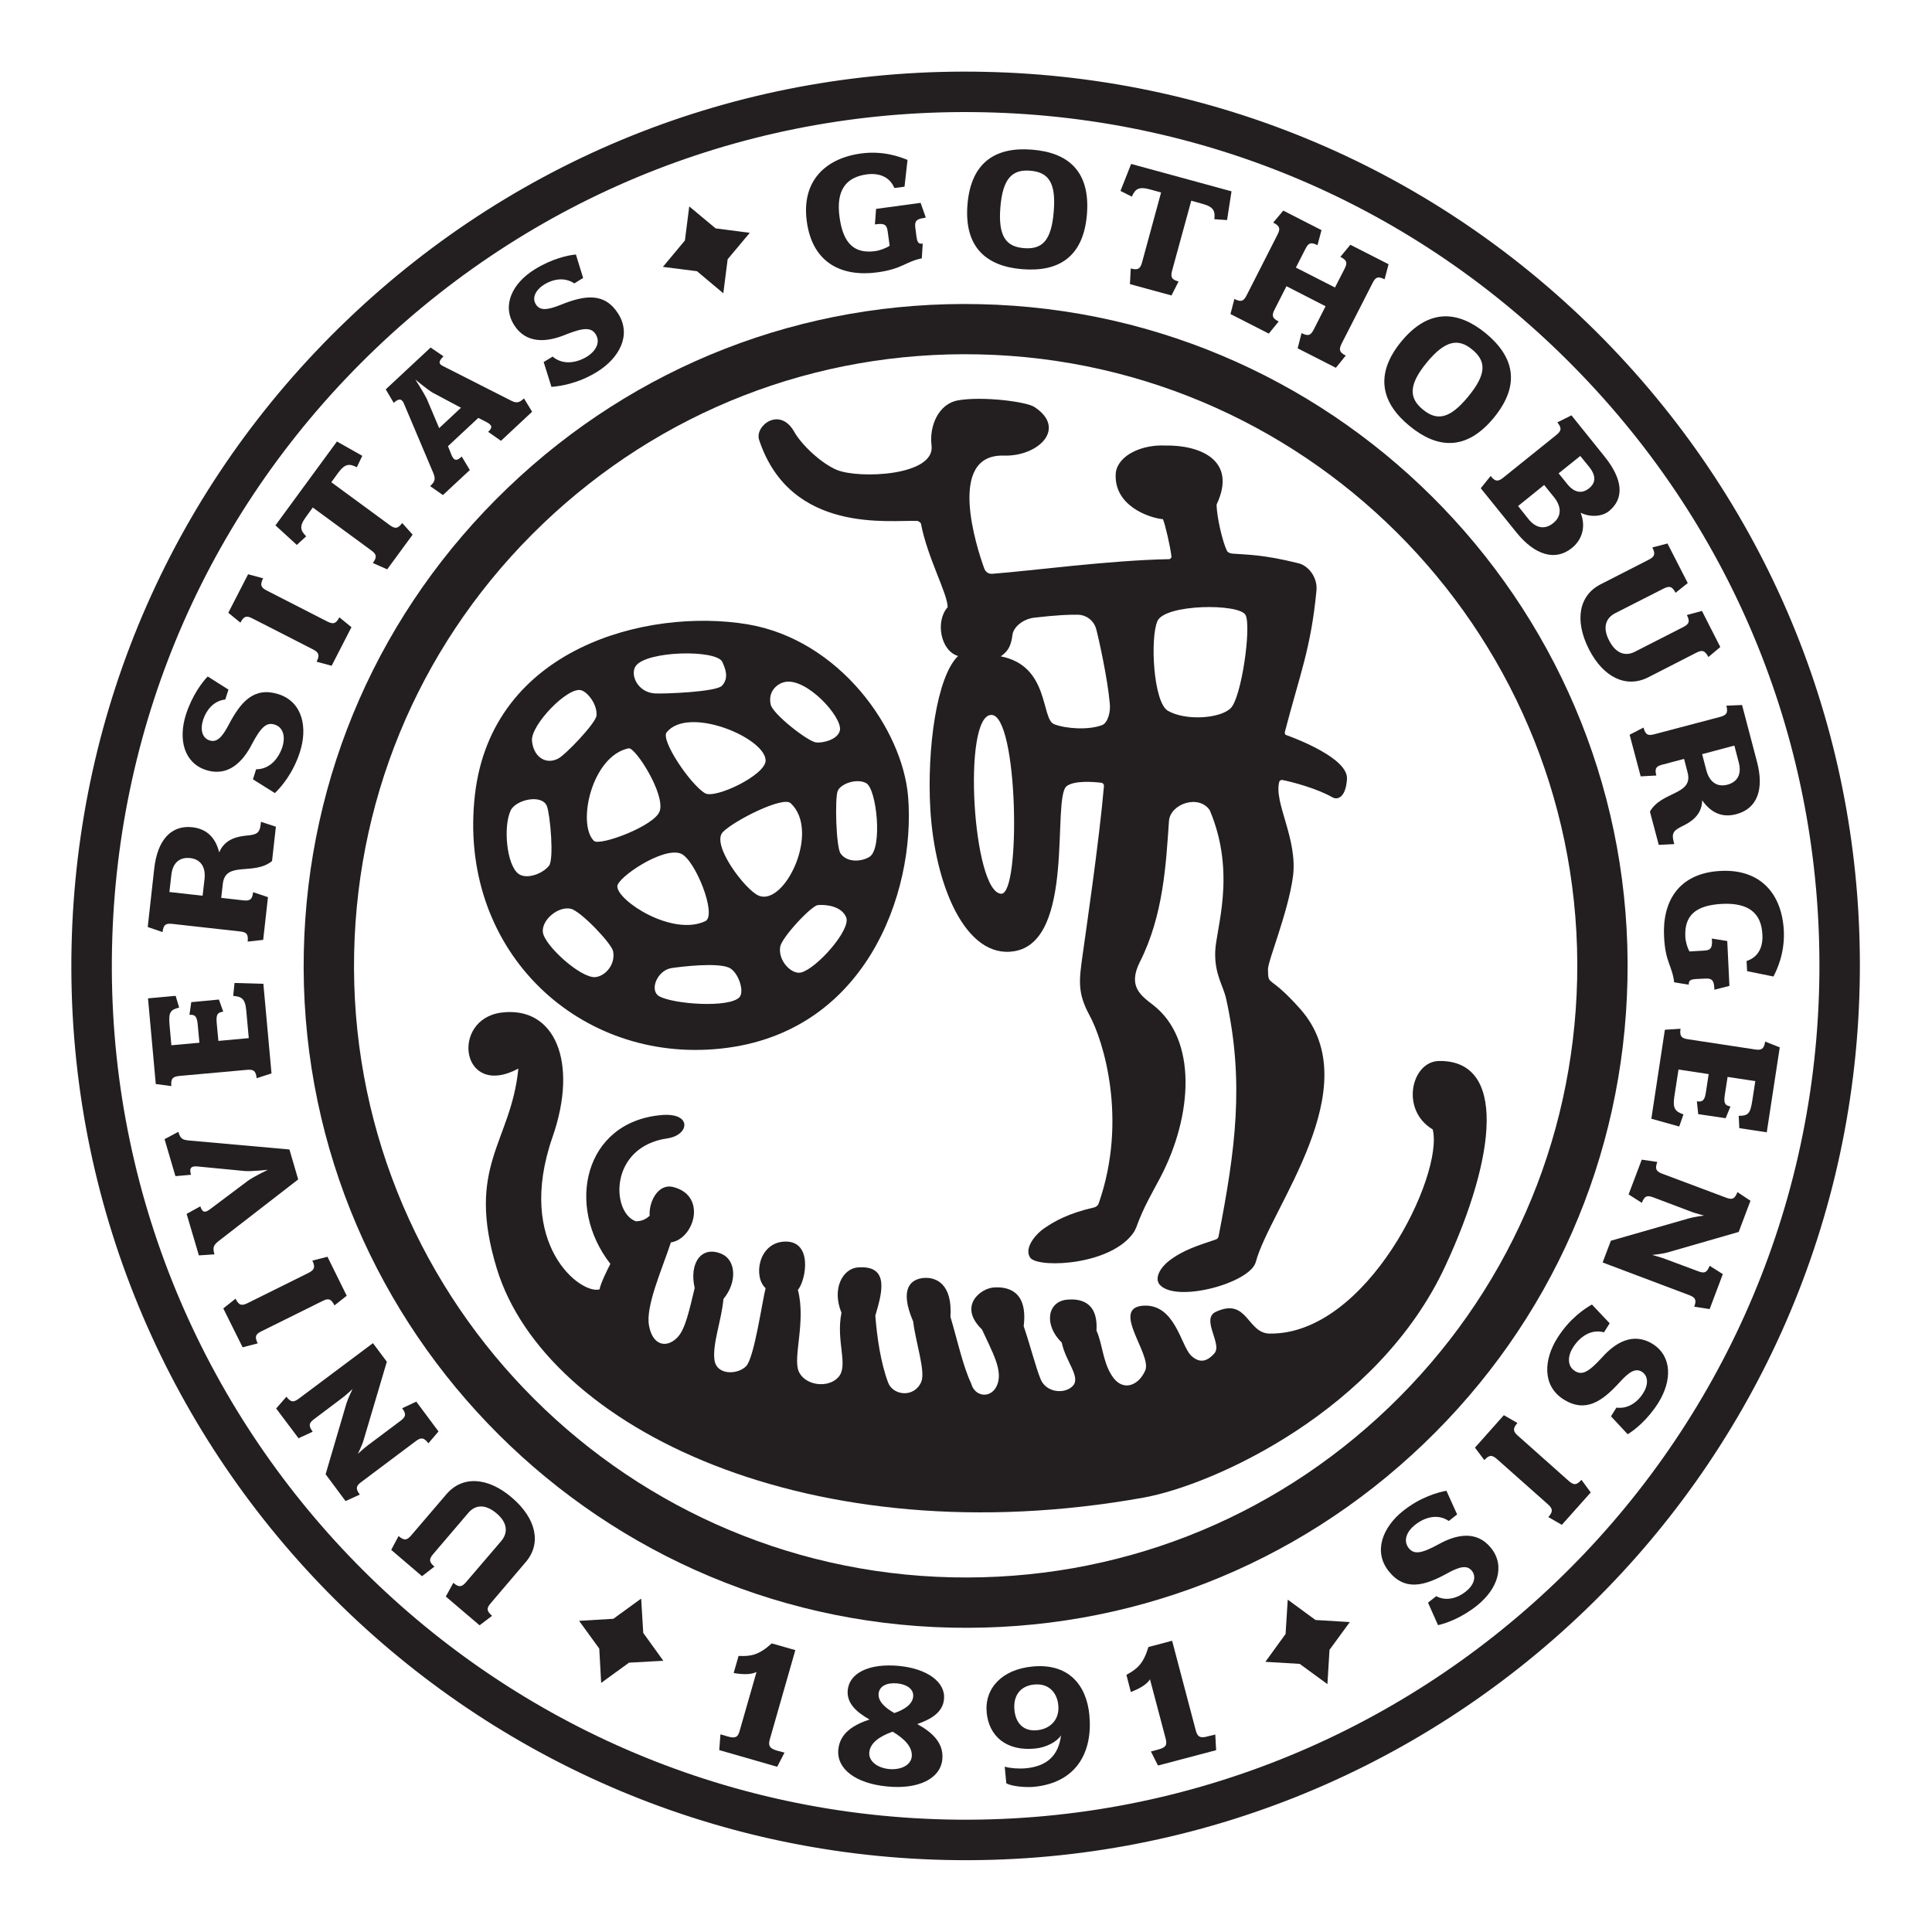<?xml version="1.0" encoding="UTF-8" standalone="no"?>
<!-- Created with Inkscape (http://www.inkscape.org/) -->

<svg
   xmlns:dc="http://purl.org/dc/elements/1.1/"
   xmlns:cc="http://creativecommons.org/ns#"
   xmlns:rdf="http://www.w3.org/1999/02/22-rdf-syntax-ns#"
   xmlns:svg="http://www.w3.org/2000/svg"
   xmlns="http://www.w3.org/2000/svg"
   xmlns:sodipodi="http://sodipodi.sourceforge.net/DTD/sodipodi-0.dtd"
   xmlns:inkscape="http://www.inkscape.org/namespaces/inkscape"
   width="26.98mm"
   height="26.981mm"
   viewBox="0 0 95.6 95.602"
   id="svg6224"
   version="1.1"
   inkscape:version="0.91 r13725"
   sodipodi:docname="gu_emblem.svg">
  <defs
     id="defs6226" />
  <sodipodi:namedview
     id="base"
     pagecolor="#ffffff"
     bordercolor="#666666"
     borderopacity="1.0"
     inkscape:pageopacity="0.0"
     inkscape:pageshadow="2"
     inkscape:zoom="1.7294922"
     inkscape:cx="144.39447"
     inkscape:cy="62.450249"
     inkscape:document-units="px"
     inkscape:current-layer="layer1"
     showgrid="false"
     fit-margin-bottom="1"
     fit-margin-right="1"
     fit-margin-top="1"
     fit-margin-left="1"
     inkscape:window-width="2560"
     inkscape:window-height="1392"
     inkscape:window-x="1200"
     inkscape:window-y="0"
     inkscape:window-maximized="1" />
  <g
     inkscape:label="Layer 1"
     inkscape:groupmode="layer"
     id="layer1"
     transform="translate(-220.487,-499.211)">
    <g
       transform="matrix(2.189,0,0,2.189,128.664,502.754)"
       id="g4620">
      <path
         style="fill:#231f20"
         inkscape:connector-curvature="0"
         id="path14"
         d="M 63.475,34.037 C 55.853,33.872 49.789,27.536 49.953,19.915 c 0.08,-3.694 1.593,-7.134 4.261,-9.688 2.668,-2.553 6.17,-3.917 9.86,-3.835 7.623,0.165 13.691,6.5 13.525,14.123 -0.082,3.691 -1.594,7.131 -4.263,9.688 -2.666,2.553 -6.169,3.914 -9.861,3.834 M 53.427,9.407 c -2.888,2.766 -4.525,6.486 -4.612,10.483 -0.178,8.248 6.388,15.105 14.635,15.284 3.998,0.088 7.787,-1.386 10.676,-4.152 2.887,-2.763 4.526,-6.487 4.61,-10.484 C 78.916,12.29 72.348,5.434 64.098,5.257 60.104,5.166 56.313,6.641 53.427,9.407" />
      <path
         style="fill:#231f20"
         inkscape:connector-curvature="0"
         id="path16"
         d="M 63.356,39.511 C 52.716,39.281 44.249,30.435 44.48,19.797 44.59,14.642 46.703,9.841 50.425,6.275 54.149,2.71 59.038,0.806 64.193,0.919 c 5.153,0.11 9.956,2.224 13.521,5.949 3.568,3.722 5.469,8.609 5.357,13.764 C 82.843,31.27 73.995,39.74 63.356,39.511 M 49.793,5.615 c -3.898,3.734 -6.11,8.765 -6.228,14.163 -0.241,11.145 8.626,20.406 19.771,20.648 11.146,0.243 20.41,-8.63 20.649,-19.775 C 84.105,15.255 82.11,10.133 78.378,6.234 74.64,2.333 69.61,0.12 64.213,0.005 c -5.4,-0.118 -10.52,1.875 -14.42,5.61" />
      <path
         style="fill:#231f20"
         inkscape:connector-curvature="0"
         id="path18"
         d="m 67.797,32.235 c -7.506,1.344 -13.518,-1.576 -14.619,-5.177 -0.711,-2.332 0.321,-2.839 0.487,-4.521 -1.299,0.694 -1.54,-1.108 -0.392,-1.265 1.215,-0.162 1.757,1.113 1.165,2.81 -0.848,2.44 0.644,3.57 1.063,3.445 0.019,-0.126 0.172,-0.438 0.244,-0.576 -1.02,-1.306 -0.593,-3.207 1.147,-3.363 0.711,-0.065 0.64,0.453 0.147,0.525 -1.337,0.191 -1.272,1.685 -0.718,1.875 0.099,0 0.212,-0.028 0.312,-0.126 -0.023,-0.305 0.187,-0.736 0.532,-0.648 0.771,0.192 0.477,1.173 -0.052,1.252 -0.198,0.604 -0.578,1.446 -0.494,1.883 0.078,0.436 0.385,0.522 0.636,0.27 0.187,-0.185 0.276,-0.633 0.396,-1.123 -0.128,-0.552 0.143,-0.969 0.608,-0.771 0.324,0.139 0.359,0.636 0.042,1.02 -0.042,0.474 -0.25,1.011 -0.204,1.373 0.046,0.364 0.542,0.338 0.721,0.141 0.18,-0.195 0.363,-1.478 0.436,-1.759 -0.279,-0.247 -0.169,-1.005 0.402,-1.051 0.673,-0.052 0.518,0.863 0.328,1.091 0.187,0.715 -0.118,1.522 0.018,1.84 0.137,0.32 0.661,0.394 0.897,0.132 0.237,-0.261 -0.061,-0.812 0.07,-1.455 -0.227,-0.553 0.036,-0.999 0.366,-1.025 0.75,-0.062 0.538,0.614 0.399,1.089 0.038,0.487 0.121,1.065 0.29,1.515 0.108,0.289 0.589,0.354 0.749,-0.019 0.1,-0.233 -0.128,-0.896 -0.183,-1.362 -0.324,-0.755 -0.049,-0.961 0.241,-0.986 0.276,-0.021 0.65,0.133 0.601,0.879 0.151,0.504 0.281,1.111 0.469,1.508 0.084,0.316 0.472,0.349 0.593,0.018 0.119,-0.327 -0.106,-0.711 -0.348,-1.239 -0.539,-0.521 -0.05,-0.922 0.258,-0.95 0.305,-0.023 0.784,0.059 0.684,0.874 0.166,0.494 0.276,0.945 0.386,1.206 0.127,0.3 0.547,0.338 0.728,0.141 0.18,-0.199 -0.166,-0.548 -0.254,-0.976 -0.407,-0.395 -0.333,-0.933 0.13,-0.971 0.236,-0.018 0.698,0.008 0.655,0.7 0.136,0.298 0.138,0.681 0.338,1.003 0.242,0.399 0.616,0.249 0.767,-0.107 0.146,-0.359 -0.782,-1.399 -0.058,-1.458 0.728,-0.056 0.856,0.896 1.091,1.126 0.236,0.226 0.416,0.075 0.527,-0.048 0.19,-0.21 -0.315,-0.781 0.037,-0.942 0.715,-0.328 0.701,0.484 1.208,0.494 2.209,0.034 3.948,-3.594 3.691,-4.615 -0.74,-0.441 -0.481,-1.535 0.139,-1.547 1.523,-0.025 1.309,2.125 0.151,4.623 -1.513,3.275 -5.237,4.96 -6.827,5.247" />
      <path
         style="fill:#231f20"
         inkscape:connector-curvature="0"
         id="path20"
         d="m 69.765,14.392 c -0.244,0.236 -1.021,0.286 -1.418,0.056 -0.328,-0.193 -0.403,-1.637 -0.237,-2.025 0.166,-0.391 1.86,-0.406 1.994,-0.138 0.134,0.267 -0.093,1.872 -0.339,2.107 m -3.036,-1.784 c 0.055,0.205 0.256,1.117 0.304,1.663 0.027,0.205 -0.048,0.453 -0.171,0.5 -0.303,0.117 -0.81,0.086 -1.085,-0.019 -0.302,-0.115 -0.099,-1.319 -1.207,-1.534 0.152,-0.107 0.232,-0.22 0.264,-0.483 0.019,-0.175 0.232,-0.36 0.494,-0.392 0.508,-0.058 0.824,-0.072 0.995,-0.066 0.17,0.005 0.351,0.121 0.406,0.331 m -2.147,5.976 c -0.647,-0.013 -0.89,-4.055 -0.221,-4.042 0.601,0.013 0.667,4.05 0.221,4.042 m 6.435,-3.589 c -0.025,-0.008 -0.031,-0.053 -0.025,-0.069 0.341,-1.311 0.59,-1.889 0.714,-3.195 0.029,-0.313 -0.195,-0.565 -0.401,-0.616 -0.807,-0.202 -1.181,-0.194 -1.493,-0.219 -0.031,-0.003 -0.107,-0.017 -0.129,-0.063 -0.095,-0.188 -0.232,-0.759 -0.234,-1.048 0.472,-1 -0.37,-1.347 -1.164,-1.333 -0.521,-0.024 -1.053,0.213 -1.114,0.606 -0.07,0.756 0.765,1.034 1.064,1.059 0.05,0.108 0.172,0.638 0.193,0.848 0.002,0.025 -0.024,0.056 -0.059,0.056 -1.343,0.025 -3.081,0.261 -3.962,0.328 -0.126,0.02 -0.188,-0.052 -0.213,-0.125 C 64.03,10.771 63.333,8.639 64.642,8.68 65.42,8.702 66.071,8.067 65.332,7.582 65.143,7.457 64.149,7.336 63.61,7.43 63.165,7.503 62.949,8.01 63.005,8.45 63.093,9.138 61.375,9.21 60.868,9.005 60.507,8.856 60.059,8.426 59.904,8.146 59.574,7.558 59.003,8.009 59.107,8.324 c 0.711,2.145 2.98,1.804 3.575,1.833 0.028,10e-4 0.079,0.042 0.083,0.057 0.145,0.773 0.607,1.593 0.604,1.893 -0.283,0.316 -0.161,0.987 0.236,1.103 -0.486,0.468 -0.705,2.099 -0.628,3.454 0.101,1.727 0.797,3.399 1.896,3.22 1.395,-0.227 0.845,-3.454 1.185,-3.731 0.171,-0.135 0.623,-0.098 0.788,-0.077 0.039,0.005 0.059,0.048 0.057,0.068 -0.11,1.266 -0.41,3.297 -0.485,3.838 -0.076,0.553 -0.12,0.84 0.158,1.35 0.308,0.561 0.869,2.347 0.212,4.239 -0.02,0.072 -0.08,0.098 -0.103,0.103 -0.592,0.134 -0.908,0.318 -1.123,0.466 -0.233,0.157 -0.483,0.487 -0.313,0.688 0.248,0.225 1.841,0.141 2.332,-0.598 0.012,-0.018 0.046,-0.087 0.051,-0.102 0.171,-0.477 0.384,-0.821 0.543,-1.127 0.736,-1.401 0.843,-3.125 -0.164,-3.904 -0.283,-0.217 -0.571,-0.425 -0.297,-0.97 0.533,-1.056 0.59,-2.208 0.658,-3.183 0.025,-0.393 0.676,-0.615 0.923,-0.246 0.61,1.447 0.132,2.692 0.122,3.205 -0.013,0.515 0.182,0.753 0.249,1.063 0.415,1.885 0.207,3.409 -0.171,5.354 -0.003,0.042 -0.034,0.073 -0.073,0.083 -0.442,0.147 -0.713,0.24 -0.989,0.435 -0.28,0.196 -0.391,0.446 -0.269,0.585 0.371,0.417 2.044,-0.037 2.171,-0.515 0.313,-1.194 2.57,-3.958 1.001,-5.723 -0.718,-0.808 -0.718,-0.484 -0.726,-0.892 -0.002,-0.194 0.449,-1.266 0.564,-2.089 0.117,-0.864 -0.444,-1.684 -0.306,-2.16 0.005,-0.012 0.042,-0.037 0.057,-0.033 0.231,0.044 0.786,0.191 1.143,0.394 0.109,0.063 0.3,0.014 0.328,-0.413 0.032,-0.466 -1.145,-0.913 -1.379,-0.997" />
      <path
         style="fill:#231f20"
         inkscape:connector-curvature="0"
         id="path22"
         d="m 56.85,20.902 c -0.229,-0.128 -0.052,-0.587 0.28,-0.638 0.231,-0.034 1.019,-0.128 1.294,-0.01 0.21,0.091 0.359,0.535 0.24,0.668 -0.226,0.249 -1.487,0.161 -1.814,-0.02 m -2.632,-1.457 c -0.022,-0.274 0.347,-0.582 0.628,-0.522 0.226,0.047 0.928,0.788 0.961,0.962 0.059,0.316 -0.195,0.569 -0.407,0.584 -0.332,0.023 -1.159,-0.727 -1.182,-1.024 m 0.138,-1.491 c -0.161,0.194 -0.522,0.313 -0.696,0.174 -0.261,-0.208 -0.339,-1.061 -0.17,-1.424 0.113,-0.247 0.71,-0.381 0.82,-0.1 0.075,0.191 0.165,1.211 0.046,1.35 m 0.204,-2.422 c -0.288,0.144 -0.557,-0.053 -0.587,-0.407 -0.03,-0.355 0.809,-1.226 1.111,-1.141 0.148,0.042 0.37,0.322 0.347,0.574 -0.017,0.172 -0.703,0.89 -0.871,0.974 m 4.533,3.093 c -0.302,-0.131 -1.081,-1.157 -0.804,-1.437 0.26,-0.261 1.355,-0.814 1.531,-0.651 0.682,0.632 -0.138,2.344 -0.727,2.088 m -3.191,-0.208 c 0,-0.199 1.025,-0.894 1.431,-0.742 0.323,0.12 0.833,1.398 0.558,1.529 -0.745,0.351 -1.989,-0.461 -1.989,-0.787 m 0.255,-3.12 c 0.147,-0.033 0.829,1.027 0.704,1.417 -0.104,0.334 -1.364,0.803 -1.489,0.674 -0.385,-0.382 -0.05,-1.916 0.785,-2.091 m 3.097,0.277 c 0,0.328 -1.14,0.872 -1.368,0.739 -0.333,-0.196 -1.011,-1.204 -0.869,-1.377 0.49,-0.611 2.237,0.126 2.237,0.638 m -0.979,-2.231 c 0.069,0.153 0.156,0.359 -0.005,0.537 -0.134,0.147 -1.343,0.188 -1.522,0.176 -0.383,-0.024 -0.56,-0.415 -0.435,-0.612 0.231,-0.355 1.829,-0.385 1.962,-0.101 m 2.659,1.545 c -0.041,0.212 -0.389,0.294 -0.539,0.276 -0.186,-0.022 -0.975,-0.638 -1.025,-0.853 -0.066,-0.284 0.124,-0.465 0.305,-0.51 0.489,-0.123 1.315,0.784 1.259,1.087 m 0.674,2.858 c -0.18,0.118 -0.519,0.141 -0.662,-0.077 -0.099,-0.147 -0.129,-1.244 -0.063,-1.406 0.067,-0.169 0.436,-0.294 0.644,-0.179 0.24,0.131 0.373,1.468 0.081,1.662 m -1.17,1.094 c 0.187,-0.016 0.535,0.025 0.638,0.279 0.11,0.277 -0.656,1.143 -1.012,1.243 -0.216,0.063 -0.538,-0.264 -0.479,-0.584 0.038,-0.209 0.702,-0.925 0.853,-0.938 m 2.037,-2.452 c -0.127,-1.528 -1.551,-3.547 -3.633,-3.895 -2.265,-0.374 -5.779,0.531 -6.159,3.855 -0.394,3.438 2.24,5.994 5.4,5.751 3.429,-0.261 4.569,-3.549 4.392,-5.711" />
      <path
         style="fill:#231f20"
         inkscape:connector-curvature="0"
         id="path24"
         d="m 57.528,3.047 -0.098,0.77 -0.498,0.597 0.771,0.098 0.595,0.499 0.098,-0.77 0.5,-0.597 -0.771,-0.1 -0.597,-0.497" />
      <path
         style="fill:#231f20"
         inkscape:connector-curvature="0"
         id="path26"
         d="m 71.954,36.451 -0.627,-0.458 -0.776,-0.046 0.457,-0.63 0.049,-0.776 0.627,0.46 0.776,0.047 -0.459,0.628 -0.047,0.775" />
      <path
         style="fill:#231f20"
         inkscape:connector-curvature="0"
         id="path28"
         d="m 55.537,36.423 0.629,-0.457 0.776,-0.043 -0.454,-0.63 -0.047,-0.776 -0.629,0.457 -0.774,0.046 0.456,0.628 0.043,0.775" />
      <path
         style="fill:#231f20"
         inkscape:connector-curvature="0"
         id="path30"
         d="m 51.245,33.086 0.792,-0.926 c 0.359,-0.423 0.934,-0.395 1.481,0.074 0.553,0.471 0.675,1.037 0.314,1.458 l -0.791,0.929 c -0.096,0.111 -0.1,0.174 0.03,0.286 l -0.283,0.214 -0.763,-0.65 0.17,-0.31 c 0.129,0.11 0.192,0.096 0.288,-0.016 l 0.796,-0.93 c 0.157,-0.188 0.141,-0.413 -0.105,-0.623 -0.253,-0.215 -0.481,-0.199 -0.639,-0.013 L 51.74,33.51 c -0.096,0.115 -0.1,0.177 0.028,0.284 l -0.281,0.217 -0.696,-0.595 0.166,-0.313 c 0.129,0.112 0.191,0.096 0.288,-0.017" />
      <path
         style="fill:#231f20"
         inkscape:connector-curvature="0"
         id="path32"
         d="m 48.705,29.995 1.673,-1.252 0.314,0.42 -0.524,1.768 c -0.035,0.123 -0.131,0.314 -0.131,0.314 0,0 0.15,-0.137 0.226,-0.193 l 0.738,-0.553 c 0.116,-0.088 0.14,-0.149 0.037,-0.285 l 0.32,-0.149 0.502,0.674 -0.229,0.268 c -0.103,-0.137 -0.17,-0.135 -0.286,-0.048 l -1.229,0.922 c -0.119,0.087 -0.137,0.15 -0.035,0.285 l -0.322,0.147 -0.451,-0.606 0.472,-1.606 c 0.04,-0.125 0.138,-0.322 0.138,-0.322 0,0 -0.153,0.144 -0.24,0.207 l -0.627,0.472 c -0.119,0.088 -0.137,0.148 -0.035,0.287 l -0.32,0.148 -0.506,-0.673 0.232,-0.266 c 0.103,0.134 0.164,0.129 0.283,0.041" />
      <path
         style="fill:#231f20"
         inkscape:connector-curvature="0"
         id="path34"
         d="m 49.35,26.79 0.435,0.881 -0.277,0.219 c -0.076,-0.155 -0.143,-0.166 -0.273,-0.098 l -1.376,0.682 c -0.133,0.064 -0.161,0.121 -0.086,0.274 l -0.341,0.089 -0.437,-0.879 0.277,-0.22 c 0.075,0.153 0.139,0.166 0.273,0.1 l 1.374,-0.682 c 0.131,-0.067 0.164,-0.125 0.089,-0.279 L 49.35,26.79" />
      <path
         style="fill:#231f20"
         inkscape:connector-curvature="0"
         id="path36"
         d="m 46.229,24.163 2.261,0.202 0.198,0.677 -1.791,1.387 c -0.13,0.102 -0.146,0.155 -0.101,0.307 l -0.353,0.023 -0.277,-0.938 0.31,-0.171 c 0.044,0.136 0.099,0.154 0.212,0.071 l 0.867,-0.651 c 0.144,-0.1 0.448,-0.246 0.448,-0.246 0,0 -0.338,0.038 -0.513,0.029 l -1.089,-0.105 c -0.147,-0.011 -0.176,0.051 -0.136,0.189 l -0.352,0.031 -0.246,-0.836 0.312,-0.166 c 0.046,0.154 0.086,0.182 0.25,0.197" />
      <path
         style="fill:#231f20"
         inkscape:connector-curvature="0"
         id="path38"
         d="m 47.901,20.62 0.184,2.026 -0.336,0.108 C 47.732,22.583 47.674,22.552 47.53,22.565 l -1.529,0.138 c -0.148,0.016 -0.196,0.058 -0.18,0.229 l -0.352,-0.046 -0.176,-1.937 0.625,-0.057 0.079,0.266 c -0.202,0.049 -0.243,0.108 -0.216,0.403 l 0.04,0.448 0.634,-0.057 -0.038,-0.41 C 46.401,21.37 46.365,21.309 46.23,21.322 l 0.041,-0.287 0.625,-0.059 0.098,0.274 c -0.141,0.016 -0.162,0.08 -0.148,0.253 l 0.038,0.408 0.687,-0.063 -0.057,-0.624 c -0.023,-0.27 -0.105,-0.314 -0.295,-0.331 l 0.03,-0.292 0.652,0.019" />
      <path
         style="fill:#231f20"
         inkscape:connector-curvature="0"
         id="path40"
         d="m 45.821,18.156 -0.044,0.389 0.75,0.084 0.044,-0.377 c 0.031,-0.283 -0.097,-0.449 -0.325,-0.474 -0.23,-0.025 -0.393,0.098 -0.425,0.378 m 2.363,-1.087 -0.087,0.776 c -0.412,0.338 -1.055,-0.013 -1.113,0.518 l -0.036,0.314 0.5,0.057 c 0.144,0.015 0.204,-0.014 0.221,-0.185 l 0.336,0.112 -0.108,0.966 -0.351,0.039 c 0.02,-0.174 -0.033,-0.216 -0.176,-0.23 l -1.525,-0.17 c -0.146,-0.017 -0.204,0.014 -0.223,0.185 l -0.335,-0.115 0.147,-1.322 c 0.072,-0.64 0.378,-0.987 0.864,-0.933 0.318,0.037 0.52,0.228 0.605,0.569 0.127,-0.315 0.437,-0.362 0.622,-0.381 0.217,-0.019 0.293,-0.051 0.315,-0.252 l 0.007,-0.059 0.337,0.111" />
      <path
         style="fill:#231f20"
         inkscape:connector-curvature="0"
         id="path42"
         d="m 48.727,15.381 c -0.159,0.493 -0.432,0.799 -0.566,0.928 l -0.496,-0.311 0.072,-0.227 c 0.314,0 0.51,-0.249 0.595,-0.508 0.063,-0.199 0.037,-0.434 -0.175,-0.502 -0.183,-0.06 -0.309,0.053 -0.513,0.439 -0.203,0.396 -0.534,0.75 -1.041,0.587 -0.495,-0.161 -0.632,-0.691 -0.451,-1.257 0.139,-0.429 0.365,-0.728 0.491,-0.857 l 0.469,0.297 -0.072,0.224 c -0.272,0.028 -0.436,0.255 -0.5,0.457 -0.072,0.225 -0.022,0.413 0.144,0.467 0.164,0.053 0.282,-0.066 0.433,-0.353 0.276,-0.525 0.575,-0.868 1.131,-0.69 0.542,0.177 0.657,0.756 0.479,1.306" />
      <path
         style="fill:#231f20"
         inkscape:connector-curvature="0"
         id="path44"
         d="m 49.892,12.559 -0.448,0.872 -0.34,-0.092 c 0.078,-0.151 0.046,-0.213 -0.083,-0.279 l -1.365,-0.698 c -0.134,-0.069 -0.195,-0.058 -0.274,0.094 l -0.274,-0.223 0.448,-0.871 0.339,0.092 c -0.076,0.151 -0.049,0.209 0.084,0.277 l 1.366,0.699 c 0.129,0.065 0.196,0.059 0.273,-0.095 l 0.274,0.224" />
      <path
         style="fill:#231f20"
         inkscape:connector-curvature="0"
         id="path46"
         d="M 50.013,8.943 C 49.849,8.862 49.751,8.852 49.588,9.074 l -0.151,0.208 1.32,0.969 c 0.117,0.084 0.181,0.09 0.282,-0.047 l 0.236,0.263 -0.575,0.784 -0.324,-0.143 c 0.103,-0.141 0.079,-0.202 -0.038,-0.286 l -1.32,-0.969 -0.151,0.208 c -0.164,0.222 -0.126,0.315 0.002,0.443 l -0.212,0.195 -0.483,-0.442 1.39,-1.896 0.573,0.324 -0.124,0.258" />
      <path
         style="fill:#231f20"
         inkscape:connector-curvature="0"
         id="path48"
         d="m 51.734,7.261 c -0.13,-0.076 -0.397,-0.3 -0.397,-0.3 0,0 0.192,0.3 0.257,0.433 l 0.281,0.665 0.493,-0.461 -0.634,-0.337 z m 2.242,0.427 -0.704,0.658 -0.29,-0.203 C 53.078,8.054 53.085,7.996 52.949,7.924 l -0.19,-0.096 -0.685,0.639 0.08,0.2 c 0.061,0.147 0.131,0.129 0.231,0.034 L 52.568,9.006 51.96,9.572 51.671,9.37 c 0.111,-0.105 0.13,-0.161 0.064,-0.313 l -0.66,-1.56 C 51.032,7.402 50.971,7.373 50.848,7.488 l -0.181,-0.305 1.014,-0.946 0.292,0.199 c -0.124,0.119 -0.108,0.174 -0.01,0.221 l 1.517,0.77 c 0.14,0.073 0.197,0.067 0.312,-0.04 l 0.184,0.301" />
      <path
         style="fill:#231f20"
         inkscape:connector-curvature="0"
         id="path50"
         d="m 55.446,6.786 c -0.438,0.27 -0.845,0.326 -1.033,0.34 L 54.237,6.565 54.44,6.442 c 0.237,0.202 0.55,0.14 0.781,-0.002 0.178,-0.111 0.311,-0.309 0.194,-0.5 C 55.314,5.779 55.145,5.782 54.739,5.943 54.328,6.114 53.845,6.173 53.564,5.72 53.29,5.278 53.531,4.782 54.035,4.47 54.419,4.231 54.785,4.15 54.966,4.134 l 0.163,0.53 -0.199,0.124 C 54.701,4.633 54.434,4.699 54.253,4.81 c -0.2,0.126 -0.286,0.304 -0.192,0.451 0.09,0.146 0.256,0.133 0.558,0.012 0.55,-0.223 1,-0.288 1.308,0.207 0.301,0.485 0.013,0.999 -0.481,1.306" />
      <path
         style="fill:#231f20"
         inkscape:connector-curvature="0"
         id="path52"
         d="m 62.828,3.309 c -0.179,0.026 -0.207,0.083 -0.189,0.225 l 0.026,0.201 c 0.02,0.135 0.053,0.166 0.141,0.152 L 62.785,4.221 C 62.412,4.297 62.347,4.461 61.776,4.538 61.012,4.641 60.315,4.357 60.185,3.385 60.063,2.494 60.582,1.963 61.414,1.85 c 0.497,-0.067 0.884,0.078 1.048,0.146 l -0.068,0.605 -0.229,0.03 C 62.053,2.367 61.809,2.288 61.539,2.323 61.061,2.389 60.844,2.692 60.925,3.287 61.006,3.888 61.26,4.12 61.729,4.058 61.844,4.042 61.982,3.988 62.058,3.936 L 62.014,3.615 C 61.995,3.476 61.955,3.426 61.772,3.448 l -0.047,0.007 0.026,-0.352 1.007,-0.136 0.117,0.332 -0.047,0.01" />
      <path
         style="fill:#231f20"
         inkscape:connector-curvature="0"
         id="path54"
         d="M 65.235,2.24 C 64.828,2.206 64.614,2.416 64.561,3.066 64.508,3.717 64.686,3.959 65.093,3.99 65.511,4.025 65.716,3.815 65.767,3.162 65.821,2.514 65.653,2.273 65.235,2.24 M 65.056,4.466 C 64.267,4.403 63.738,3.992 63.817,3.006 63.898,2.02 64.484,1.7 65.275,1.764 c 0.804,0.063 1.321,0.474 1.243,1.46 -0.081,0.986 -0.659,1.307 -1.462,1.242" />
      <path
         style="fill:#231f20"
         inkscape:connector-curvature="0"
         id="path56"
         d="M 69.398,3.336 C 69.418,3.155 69.39,3.059 69.122,2.987 l -0.246,-0.069 -0.433,1.58 c -0.036,0.139 -0.02,0.203 0.146,0.246 L 68.429,5.06 67.49,4.804 67.508,4.45 c 0.169,0.046 0.217,0.002 0.256,-0.139 L 68.194,2.732 67.947,2.664 C 67.679,2.59 67.609,2.659 67.532,2.826 l -0.256,-0.129 0.241,-0.61 2.269,0.619 -0.101,0.65 -0.287,-0.02" />
      <path
         style="fill:#231f20"
         inkscape:connector-curvature="0"
         id="path58"
         d="m 72.145,6.695 -0.864,-0.44 0.088,-0.344 c 0.156,0.08 0.21,0.046 0.276,-0.082 L 71.912,5.304 71.028,4.851 70.761,5.375 c -0.068,0.13 -0.062,0.197 0.09,0.274 L 70.629,5.922 69.762,5.48 69.851,5.139 c 0.155,0.079 0.212,0.046 0.277,-0.083 L 70.824,3.688 C 70.892,3.554 70.885,3.493 70.728,3.413 L 70.956,3.142 71.82,3.583 71.729,3.924 C 71.578,3.846 71.524,3.874 71.455,4.01 L 71.241,4.43 72.125,4.88 72.34,4.46 C 72.408,4.326 72.402,4.267 72.246,4.187 l 0.226,-0.273 0.864,0.44 -0.09,0.341 C 73.092,4.617 73.041,4.648 72.973,4.782 l -0.697,1.365 c -0.064,0.13 -0.06,0.197 0.092,0.272 l -0.223,0.276" />
      <path
         style="fill:#231f20"
         inkscape:connector-curvature="0"
         id="path60"
         d="m 75.226,6.282 c -0.314,-0.259 -0.61,-0.21 -1.025,0.292 -0.415,0.507 -0.407,0.804 -0.089,1.065 0.321,0.265 0.611,0.21 1.024,-0.293 0.415,-0.505 0.415,-0.798 0.09,-1.064 M 73.808,8.008 C 73.195,7.505 72.997,6.866 73.624,6.101 c 0.63,-0.764 1.294,-0.689 1.907,-0.188 0.621,0.512 0.813,1.145 0.186,1.909 -0.63,0.766 -1.288,0.698 -1.909,0.186" />
      <path
         style="fill:#231f20"
         inkscape:connector-curvature="0"
         id="path62"
         d="m 77.18,9.081 0.198,0.245 c 0.163,0.203 0.341,0.216 0.489,0.094 0.146,-0.116 0.171,-0.275 0.005,-0.483 L 77.67,8.688 77.18,9.081 Z m -0.327,0.263 -0.589,0.476 0.232,0.292 c 0.18,0.224 0.385,0.239 0.562,0.094 0.18,-0.143 0.202,-0.358 0.018,-0.586 L 76.853,9.344 Z M 76.229,10.42 75.42,9.418 75.643,9.141 c 0.105,0.133 0.173,0.128 0.285,0.038 L 77.123,8.218 C 77.241,8.123 77.259,8.062 77.151,7.929 L 77.47,7.77 78.224,8.708 c 0.404,0.505 0.45,0.938 0.094,1.227 -0.166,0.133 -0.436,0.138 -0.64,0.037 0.127,0.327 0.026,0.616 -0.2,0.798 -0.379,0.306 -0.843,0.153 -1.249,-0.35" />
      <path
         style="fill:#231f20"
         inkscape:connector-curvature="0"
         id="path64"
         d="m 80.288,13.138 -1.083,0.554 c -0.497,0.252 -1.015,0.003 -1.34,-0.636 -0.33,-0.649 -0.228,-1.216 0.265,-1.467 l 1.088,-0.556 c 0.13,-0.067 0.158,-0.125 0.081,-0.277 l 0.342,-0.089 0.458,0.894 -0.275,0.22 c -0.08,-0.15 -0.14,-0.161 -0.275,-0.093 l -1.089,0.554 c -0.217,0.111 -0.289,0.326 -0.14,0.614 0.151,0.298 0.368,0.368 0.583,0.258 l 1.092,-0.557 c 0.133,-0.068 0.161,-0.125 0.084,-0.273 l 0.341,-0.093 0.415,0.816 -0.269,0.226 C 80.485,13.08 80.422,13.069 80.288,13.138" />
      <path
         style="fill:#231f20"
         inkscape:connector-curvature="0"
         id="path66-5"
         d="m 81.252,15.615 -0.099,-0.38 -0.729,0.194 0.096,0.367 c 0.075,0.275 0.252,0.382 0.476,0.323 0.221,-0.059 0.328,-0.231 0.256,-0.504 m -1.808,1.865 -0.2,-0.752 c 0.262,-0.466 0.989,-0.372 0.851,-0.887 l -0.079,-0.305 -0.487,0.129 c -0.14,0.035 -0.184,0.082 -0.14,0.247 l -0.354,0.019 -0.25,-0.941 0.314,-0.162 c 0.046,0.17 0.107,0.188 0.248,0.15 l 1.483,-0.391 c 0.142,-0.038 0.187,-0.09 0.142,-0.254 l 0.355,-0.015 0.338,1.285 c 0.165,0.623 0.005,1.059 -0.469,1.183 -0.311,0.083 -0.565,-0.023 -0.771,-0.313 -0.002,0.343 -0.274,0.499 -0.443,0.581 -0.195,0.095 -0.254,0.156 -0.202,0.351 l 0.015,0.057 -0.351,0.018" />
      <path
         style="fill:#231f20"
         inkscape:connector-curvature="0"
         id="path68"
         d="M 80.699,20.709 C 80.69,20.53 80.632,20.494 80.494,20.502 l -0.205,0.01 c -0.138,0.008 -0.17,0.04 -0.167,0.128 l -0.33,-0.054 c -0.044,-0.375 -0.202,-0.454 -0.228,-1.03 -0.042,-0.768 0.303,-1.439 1.282,-1.488 0.897,-0.044 1.384,0.517 1.425,1.357 0.023,0.5 -0.153,0.874 -0.235,1.03 l -0.595,-0.121 -0.012,-0.229 c 0.273,-0.09 0.373,-0.323 0.357,-0.599 -0.022,-0.48 -0.307,-0.721 -0.907,-0.693 -0.606,0.031 -0.856,0.264 -0.835,0.738 0.004,0.116 0.047,0.256 0.093,0.338 l 0.322,-0.019 c 0.142,-0.007 0.195,-0.042 0.188,-0.227 l -0.004,-0.046 0.349,0.056 0.049,1.014 -0.34,0.087 -0.002,-0.045" />
      <path
         style="fill:#231f20"
         inkscape:connector-curvature="0"
         id="path70"
         d="m 79.276,23.67 0.306,-2.011 0.354,-0.023 c -0.025,0.17 0.023,0.216 0.166,0.237 l 1.518,0.231 c 0.147,0.023 0.203,-0.01 0.229,-0.178 l 0.33,0.131 -0.294,1.92 -0.62,-0.094 -0.014,-0.279 c 0.208,0.002 0.262,-0.046 0.306,-0.336 L 81.626,22.82 81,22.725 80.937,23.131 c -0.025,0.171 -0.008,0.241 0.128,0.261 l -0.109,0.266 -0.62,-0.092 -0.031,-0.289 c 0.141,0.021 0.18,-0.038 0.205,-0.21 l 0.062,-0.406 -0.682,-0.103 -0.095,0.617 c -0.04,0.271 0.026,0.332 0.207,0.397 l -0.096,0.274 -0.63,-0.176" />
      <path
         style="fill:#231f20"
         inkscape:connector-curvature="0"
         id="path72"
         d="m 80.131,27.657 -1.956,-0.738 0.186,-0.491 1.772,-0.508 c 0.122,-0.035 0.336,-0.061 0.336,-0.061 0,0 -0.2,-0.052 -0.288,-0.086 l -0.86,-0.325 c -0.136,-0.051 -0.199,-0.039 -0.259,0.124 l -0.3,-0.191 0.297,-0.786 0.352,0.052 c -0.061,0.159 -0.023,0.215 0.112,0.266 l 1.437,0.539 c 0.14,0.054 0.2,0.038 0.262,-0.123 l 0.295,0.195 -0.266,0.705 -1.611,0.464 c -0.126,0.036 -0.345,0.056 -0.345,0.056 0,0 0.203,0.054 0.303,0.094 l 0.735,0.274 c 0.139,0.054 0.2,0.035 0.261,-0.123 l 0.298,0.188 -0.298,0.791 -0.348,-0.054 c 0.058,-0.158 0.023,-0.21 -0.115,-0.262" />
      <path
         style="fill:#231f20"
         inkscape:connector-curvature="0"
         id="path74"
         d="m 77.152,28.626 c 0.275,-0.438 0.616,-0.663 0.781,-0.756 l 0.401,0.424 -0.128,0.204 c -0.301,-0.082 -0.556,0.111 -0.702,0.345 -0.112,0.175 -0.143,0.413 0.044,0.529 0.161,0.104 0.31,0.026 0.606,-0.297 0.294,-0.333 0.702,-0.594 1.155,-0.312 0.438,0.278 0.438,0.829 0.123,1.332 -0.24,0.38 -0.535,0.614 -0.691,0.707 L 78.364,30.397 78.487,30.2 c 0.271,0.038 0.487,-0.139 0.6,-0.319 0.126,-0.196 0.123,-0.394 -0.023,-0.49 -0.143,-0.09 -0.289,-0.003 -0.506,0.238 -0.398,0.436 -0.771,0.696 -1.269,0.384 -0.481,-0.308 -0.447,-0.895 -0.137,-1.387" />
      <path
         style="fill:#231f20"
         inkscape:connector-curvature="0"
         id="path76"
         d="m 75.289,31.105 0.653,-0.734 0.307,0.177 c -0.112,0.126 -0.098,0.193 0.011,0.288 l 1.147,1.02 c 0.112,0.099 0.177,0.105 0.289,-0.024 l 0.21,0.286 -0.653,0.732 -0.305,-0.175 c 0.112,-0.128 0.1,-0.191 -0.013,-0.292 l -1.146,-1.017 c -0.11,-0.098 -0.176,-0.104 -0.288,0.021 l -0.212,-0.282" />
      <path
         style="fill:#231f20"
         inkscape:connector-curvature="0"
         id="path78"
         d="m 73.658,32.54 c 0.403,-0.322 0.801,-0.427 0.986,-0.46 l 0.242,0.535 -0.188,0.148 c -0.259,-0.177 -0.562,-0.077 -0.773,0.096 -0.164,0.13 -0.272,0.343 -0.132,0.518 0.118,0.147 0.285,0.125 0.669,-0.085 0.388,-0.217 0.859,-0.332 1.191,0.082 0.327,0.408 0.146,0.928 -0.315,1.299 -0.352,0.282 -0.705,0.405 -0.884,0.445 l -0.226,-0.509 0.185,-0.146 c 0.241,0.128 0.503,0.03 0.669,-0.105 0.183,-0.146 0.246,-0.333 0.137,-0.469 -0.107,-0.132 -0.271,-0.1 -0.555,0.057 -0.52,0.287 -0.959,0.407 -1.324,-0.047 -0.358,-0.45 -0.133,-0.996 0.318,-1.359" />
      <path
         style="fill:#231f20"
         inkscape:connector-curvature="0"
         id="path80"
         d="m 59.516,38.319 -1.31,-0.377 0.027,-0.356 0.168,0.049 c 0.172,0.049 0.228,0.013 0.266,-0.127 l 0.382,-1.333 C 58.956,36.224 58.8,36.246 58.532,36.2 l 0.111,-0.387 c 0.284,0.014 0.457,-0.02 0.75,-0.283 l 0.533,0.152 -0.578,2.021 c -0.038,0.138 -0.005,0.203 0.164,0.251 l 0.169,0.045 -0.165,0.32" />
      <path
         style="fill:#231f20"
         inkscape:connector-curvature="0"
         id="path82"
         d="m 62.229,36.434 c -0.239,-0.021 -0.403,0.063 -0.42,0.229 -0.017,0.167 0.129,0.314 0.356,0.442 0.239,-0.083 0.408,-0.202 0.425,-0.371 0.016,-0.166 -0.135,-0.277 -0.361,-0.3 m -0.103,1.091 c -0.293,0.105 -0.508,0.251 -0.528,0.469 -0.018,0.19 0.169,0.349 0.45,0.377 0.27,0.023 0.49,-0.09 0.51,-0.282 0.019,-0.221 -0.169,-0.405 -0.432,-0.564 m -0.117,1.24 c -0.722,-0.067 -1.154,-0.4 -1.111,-0.837 0.036,-0.377 0.356,-0.562 0.705,-0.677 -0.284,-0.162 -0.523,-0.363 -0.492,-0.666 0.036,-0.385 0.484,-0.609 1.155,-0.546 0.641,0.061 1.059,0.367 1.021,0.751 -0.028,0.303 -0.296,0.456 -0.605,0.564 0.322,0.177 0.604,0.417 0.567,0.796 -0.042,0.438 -0.539,0.683 -1.24,0.615" />
      <path
         style="fill:#231f20"
         inkscape:connector-curvature="0"
         id="path84"
         d="m 65.324,36.46 c -0.313,0.03 -0.478,0.254 -0.445,0.577 0.029,0.302 0.21,0.486 0.511,0.456 0.276,-0.025 0.515,-0.22 0.48,-0.569 -0.021,-0.23 -0.172,-0.499 -0.546,-0.464 m -0.008,2.313 c -0.175,0.016 -0.507,-0.009 -0.621,-0.082 l -0.036,-0.374 c 0.127,0.036 0.313,0.051 0.479,0.036 0.468,-0.045 0.737,-0.28 0.794,-0.745 -0.086,0.14 -0.329,0.276 -0.588,0.299 -0.641,0.065 -1.041,-0.276 -1.092,-0.809 -0.054,-0.548 0.341,-0.979 1.033,-1.045 0.803,-0.079 1.221,0.402 1.288,1.097 0.078,0.828 -0.282,1.53 -1.257,1.623" />
      <path
         style="fill:#231f20"
         inkscape:connector-curvature="0"
         id="path86"
         d="m 69.438,37.944 -1.314,0.347 -0.16,-0.317 0.17,-0.046 c 0.173,-0.047 0.2,-0.105 0.163,-0.247 l -0.354,-1.339 c -0.054,0.089 -0.179,0.189 -0.433,0.287 l -0.1,-0.388 c 0.249,-0.137 0.383,-0.251 0.498,-0.629 l 0.535,-0.142 0.536,2.031 c 0.038,0.142 0.101,0.178 0.269,0.131 l 0.171,-0.042 0.019,0.354" />
    </g>
  </g>
</svg>
